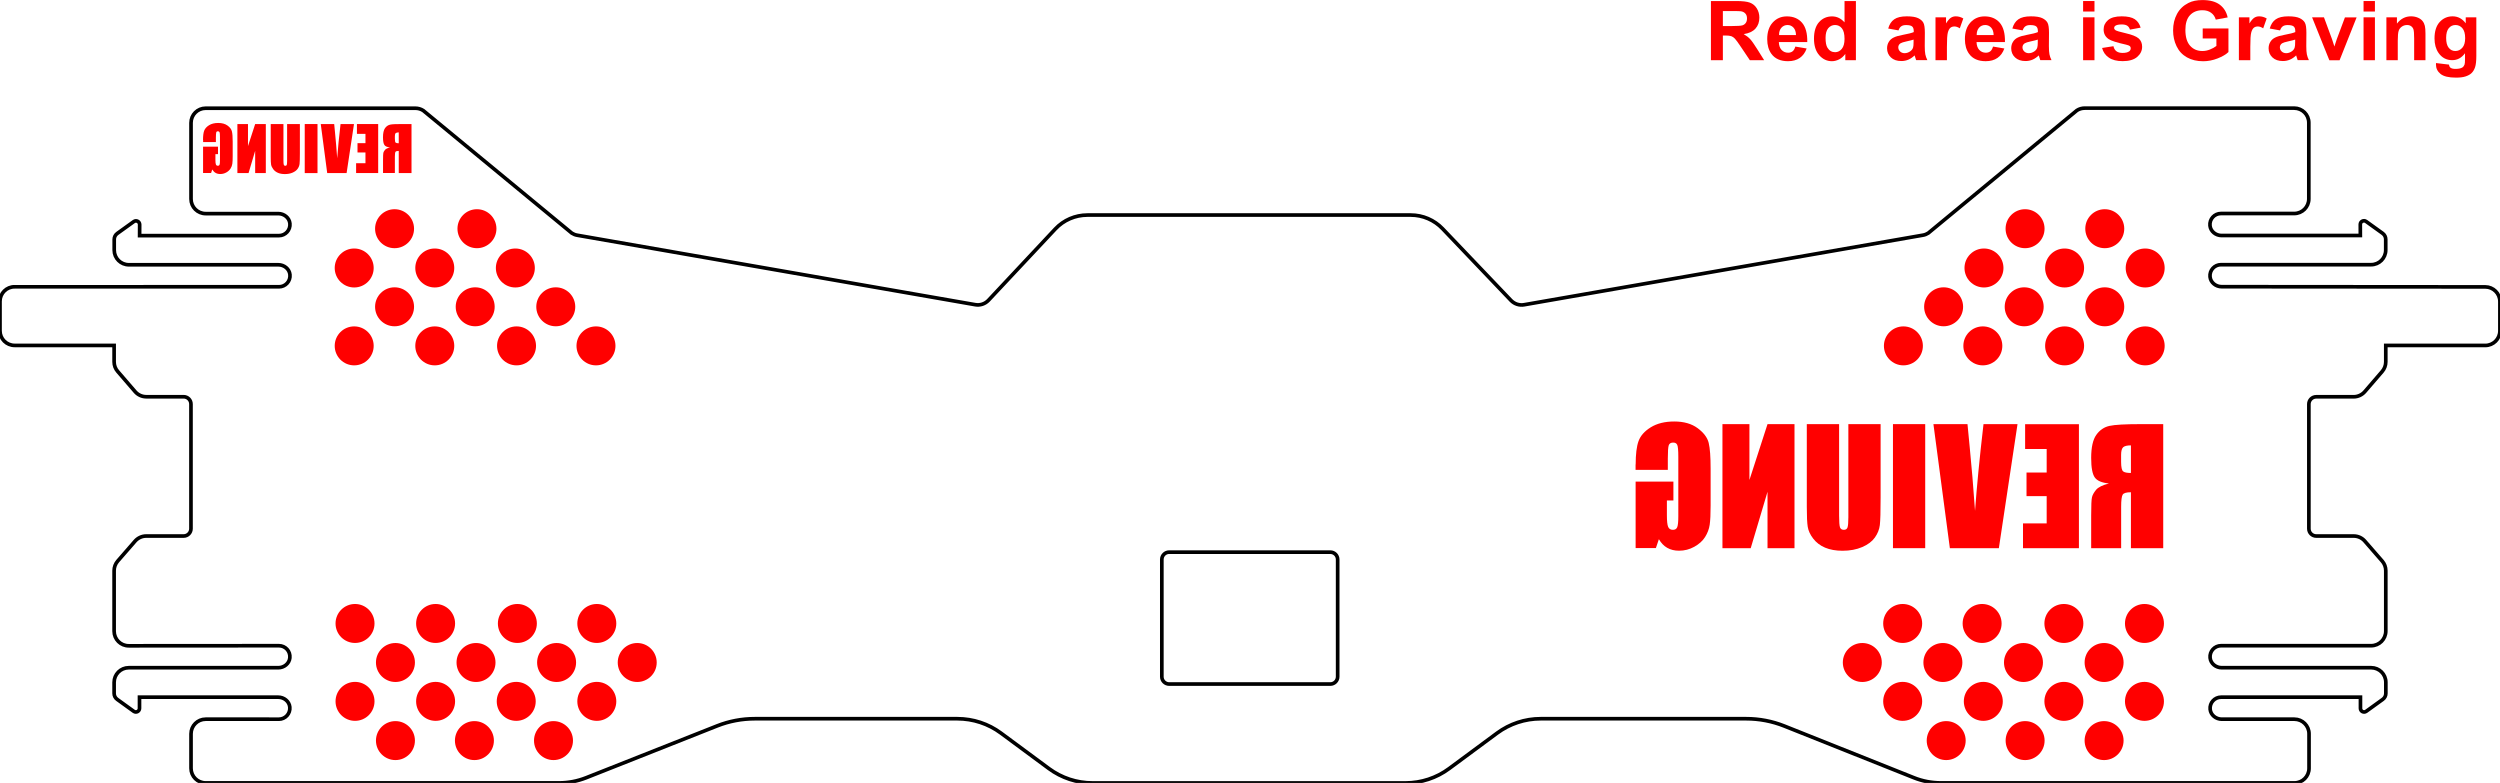 <?xml version="1.0" encoding="utf-8"?>
<!-- Generator: Adobe Illustrator 24.0.1, SVG Export Plug-In . SVG Version: 6.00 Build 0)  -->
<svg version="1.1" xmlns="http://www.w3.org/2000/svg" xmlns:xlink="http://www.w3.org/1999/xlink" x="0px" y="0px"
	 viewBox="0 0 483.7 151.48" style="enable-background:new 0 0 483.7 151.48;" xml:space="preserve">
<style type="text/css">
	.st0{fill:none;stroke:#000000;stroke-width:0.709;stroke-miterlimit:10;}
	.st1{fill:#FF0000;}
</style>
<g id="cut">
	<path class="st0" d="M429.84,55.47c-1.11,0-2.13-0.8-2.24-1.91c-0.13-1.27,0.87-2.35,2.11-2.35h29.05c1.57,0,2.83-1.27,2.83-2.83
		l0-2.08c0-0.46-0.22-0.88-0.59-1.15l-3.2-2.3c-0.47-0.34-1.14,0-1.13,0.58l0.01,2.14l-26.85,0c-1.11,0-2.13-0.8-2.24-1.91
		c-0.13-1.27,0.87-2.35,2.11-2.35h14.18c1.57,0,2.83-1.27,2.83-2.83l0-14.73c0-1.57-1.27-2.83-2.83-2.83h-40.52
		c-0.54,0-1.07,0.15-1.52,0.44l-28.76,23.74c-0.31,0.2-0.66,0.34-1.03,0.4L294.9,58.96c-0.94,0.17-1.89-0.15-2.55-0.83l-13.24-13.88
		c-1.6-1.68-3.83-2.64-6.15-2.64h-62.57c-2.35,0-4.6,0.97-6.21,2.69l-12.93,13.8c-0.66,0.7-1.62,1.02-2.56,0.85l-77.02-13.44
		c-0.37-0.06-0.71-0.2-1.03-0.4L81.88,21.38c-0.46-0.29-0.98-0.44-1.52-0.44H39.79c-1.57,0-2.83,1.27-2.83,2.83l0,14.73
		c0,1.57,1.27,2.83,2.83,2.83l14.06,0c1.11,0,2.13,0.8,2.24,1.91c0.13,1.27-0.87,2.35-2.11,2.35l-26.97,0l0.01-2.14
		c0-0.58-0.66-0.92-1.13-0.58l-3.2,2.3c-0.37,0.27-0.59,0.69-0.59,1.15l0,2.08c0,1.57,1.27,2.83,2.83,2.83l28.93,0
		c1.11,0,2.13,0.8,2.24,1.91c0.13,1.27-0.87,2.35-2.11,2.35H22.09l-19.26,0C1.27,55.47,0,56.74,0,58.31V64
		c0,1.57,1.27,2.83,2.83,2.83l19.25,0l0,3.18c0,0.68,0.24,1.34,0.69,1.85l3.38,3.92c0.54,0.62,1.32,0.98,2.15,0.98l7.23,0
		c0.78,0,1.42,0.63,1.42,1.42l0,24.11c0,0.78-0.63,1.42-1.42,1.42l-7.24,0c-0.82,0-1.6,0.36-2.14,0.97l-3.37,3.87
		c-0.45,0.52-0.7,1.18-0.7,1.86l0,11.71c0,1.57,1.27,2.84,2.84,2.83l29.05-0.02c1.25,0,2.24,1.07,2.11,2.35
		c-0.11,1.11-1.12,1.91-2.24,1.91l-28.93,0c-1.57,0-2.83,1.27-2.83,2.83v2.14c0,0.46,0.22,0.88,0.59,1.15l3.2,2.31
		c0.47,0.34,1.12,0,1.12-0.57v-2.16l26.84,0c1.11,0,2.13,0.8,2.24,1.91c0.13,1.27-0.87,2.35-2.11,2.35H39.79
		c-1.57,0-2.83,1.27-2.83,2.83v6.67c0,1.57,1.27,2.83,2.83,2.83h68.37c1.79,0,3.56-0.34,5.22-0.99l25.36-10.04
		c2.32-0.92,4.8-1.39,7.3-1.39l39.19,0c3.03,0,5.99,0.97,8.43,2.78l9.29,6.87c2.44,1.8,5.39,2.78,8.43,2.78h60.56
		c3.03,0,5.99-0.97,8.43-2.78l9.29-6.87c2.44-1.8,5.39-2.78,8.43-2.78l39.77,0c2.52,0,5.02,0.48,7.36,1.41l25.07,10
		c1.67,0.67,3.45,1.01,5.25,1.01h68.38c1.57,0,2.83-1.27,2.83-2.83v-6.67c0-1.57-1.27-2.83-2.83-2.83l-14.06,0
		c-1.11,0-2.13-0.8-2.24-1.91c-0.13-1.27,0.87-2.35,2.11-2.35l26.97,0v2.16c0,0.58,0.65,0.91,1.12,0.57l3.2-2.31
		c0.37-0.27,0.59-0.69,0.59-1.15v-2.14c0-1.57-1.27-2.83-2.83-2.83l-28.93,0c-1.11,0-2.13-0.8-2.24-1.91
		c-0.13-1.27,0.87-2.35,2.11-2.35l29.05,0c1.57,0,2.83-1.27,2.83-2.83l0-11.69c0-0.68-0.25-1.35-0.7-1.86l-3.37-3.87
		c-0.54-0.62-1.32-0.97-2.14-0.97l-7.25,0c-0.78,0-1.42-0.63-1.42-1.42V78.19c0-0.78,0.63-1.42,1.42-1.42h7.24
		c0.82,0,1.61-0.36,2.15-0.98l3.38-3.92c0.44-0.51,0.69-1.17,0.69-1.85l0-3.18l19.25,0c1.57,0,2.83-1.27,2.83-2.83v-5.67
		c0-1.56-1.27-2.83-2.83-2.83L429.84,55.47z M257.39,132.35h-31.18c-0.78,0-1.42-0.63-1.42-1.42v-22.68c0-0.78,0.63-1.42,1.42-1.42
		h31.18c0.78,0,1.42,0.63,1.42,1.42v22.68C258.81,131.71,258.18,132.35,257.39,132.35z"/>
</g>
<g id="graving">
	<g>
		<path class="st1" d="M418.53,106.07h-6.24V95.24c-0.86,0-1.39,0.15-1.59,0.46c-0.2,0.31-0.3,1.1-0.3,2.39v7.98h-5.8v-6.33
			c0-1.94,0.05-3.12,0.16-3.55c0.1-0.43,0.37-0.9,0.79-1.42c0.43-0.51,1.26-0.92,2.49-1.23c-1.36-0.13-2.28-0.51-2.74-1.16
			c-0.46-0.64-0.7-1.9-0.7-3.77c0-2.05,0.33-3.54,0.99-4.47c0.66-0.93,1.51-1.51,2.55-1.74c1.04-0.23,3.04-0.34,5.98-0.34h4.42
			V106.07z M410.8,86.52c-0.27,0.24-0.41,0.74-0.41,1.5v1.32c0,1.06,0.14,1.68,0.42,1.88s0.77,0.29,1.48,0.29v-5.34
			C411.57,86.17,411.07,86.29,410.8,86.52z"/>
		<path class="st1" d="M402.23,106.07h-10.82v-4.8h4.58v-5.28h-3.9v-4.57h3.9v-4.55h-4.17v-4.8h10.41V106.07z"/>
		<path class="st1" d="M380.67,82.06l0.43,4.46c0.36,3.59,0.7,7.69,1.03,12.32c0.33-4.58,0.87-10.17,1.64-16.78h6.58l-3.61,24h-9.48
			l-3.18-24H380.67z"/>
		<path class="st1" d="M372.49,82.06v24h-6.24v-24H372.49z"/>
		<path class="st1" d="M355.83,82.06v17.69c0,1.2,0.06,1.95,0.17,2.28c0.11,0.32,0.37,0.48,0.76,0.48c0.35,0,0.58-0.15,0.69-0.44
			s0.17-0.96,0.17-2.01v-18h6.24v14.2c0,2.71-0.05,4.49-0.15,5.33s-0.42,1.65-0.96,2.41c-0.54,0.76-1.36,1.38-2.46,1.85
			c-1.1,0.47-2.36,0.71-3.8,0.71c-1.29,0-2.42-0.2-3.37-0.6c-0.95-0.4-1.72-0.99-2.31-1.76s-0.93-1.53-1.05-2.27
			c-0.12-0.74-0.18-2.01-0.18-3.83V82.06H355.83z"/>
		<path class="st1" d="M338.48,82.06v10.81l3.5-10.81h5.22v24h-5.22V95.15l-3.25,10.91h-5.47v-24H338.48z"/>
		<path class="st1" d="M316.47,89.86c0-1.97,0.18-3.47,0.55-4.5c0.37-1.03,1.15-1.93,2.36-2.68c1.21-0.75,2.72-1.13,4.55-1.13
			c1.86,0,3.37,0.43,4.54,1.3s1.88,1.82,2.13,2.85c0.25,1.04,0.37,2.7,0.37,5v7.13c0,1.65-0.06,2.89-0.18,3.71s-0.42,1.61-0.89,2.36
			c-0.47,0.75-1.17,1.38-2.09,1.89s-1.9,0.76-2.95,0.76c-0.88,0-1.64-0.19-2.29-0.56c-0.65-0.37-1.18-0.93-1.61-1.67l-0.58,1.72
			h-3.92V93.18h7.31v3.65h-1.26v2.85c0,1.12,0.08,1.87,0.24,2.25c0.16,0.39,0.47,0.58,0.93,0.58c0.42,0,0.69-0.17,0.83-0.51
			c0.14-0.34,0.21-1.05,0.21-2.13V88.35c0-1.23-0.07-1.99-0.21-2.28c-0.14-0.3-0.4-0.44-0.79-0.44c-0.44,0-0.73,0.17-0.85,0.52
			c-0.12,0.35-0.18,1.21-0.18,2.58v2.18h-6.24V89.86z"/>
	</g>
	<g>
		<g>
			<g>
				<circle class="st1" cx="115.47" cy="120.63" r="3.77"/>
				<circle class="st1" cx="84.28" cy="120.63" r="3.77"/>
				<circle class="st1" cx="100.1" cy="120.63" r="3.77"/>
				<circle class="st1" cx="68.69" cy="120.63" r="3.77"/>
			</g>
			<g>
				<circle class="st1" cx="115.47" cy="135.7" r="3.77"/>
				<circle class="st1" cx="99.88" cy="135.7" r="3.77"/>
				<circle class="st1" cx="84.28" cy="135.7" r="3.77"/>
				<circle class="st1" cx="68.69" cy="135.7" r="3.77"/>
			</g>
			<g>
				<circle class="st1" cx="123.29" cy="128.18" r="3.77"/>
				<circle class="st1" cx="107.69" cy="128.18" r="3.77"/>
				<circle class="st1" cx="92.1" cy="128.18" r="3.77"/>
				<circle class="st1" cx="76.51" cy="128.18" r="3.77"/>
			</g>
			<g>
				<circle class="st1" cx="76.51" cy="143.29" r="3.77"/>
			</g>
			<g>
				<circle class="st1" cx="91.79" cy="143.29" r="3.77"/>
			</g>
			<g>
				<circle class="st1" cx="107.09" cy="143.29" r="3.77"/>
			</g>
		</g>
		<g>
			<g>
				<circle class="st1" cx="368.13" cy="120.63" r="3.77"/>
				<circle class="st1" cx="399.32" cy="120.63" r="3.77"/>
				<circle class="st1" cx="383.5" cy="120.63" r="3.77"/>
				<circle class="st1" cx="414.91" cy="120.63" r="3.77"/>
			</g>
			<g>
				<circle class="st1" cx="368.13" cy="135.7" r="3.77"/>
				<circle class="st1" cx="383.73" cy="135.7" r="3.77"/>
				<circle class="st1" cx="399.32" cy="135.7" r="3.77"/>
				<circle class="st1" cx="414.91" cy="135.7" r="3.77"/>
			</g>
			<g>
				<circle class="st1" cx="360.32" cy="128.18" r="3.77"/>
				<circle class="st1" cx="375.91" cy="128.18" r="3.77"/>
				<circle class="st1" cx="391.5" cy="128.18" r="3.77"/>
				<circle class="st1" cx="407.1" cy="128.18" r="3.77"/>
			</g>
			<g>
				<circle class="st1" cx="407.1" cy="143.29" r="3.77"/>
			</g>
			<g>
				<circle class="st1" cx="391.82" cy="143.29" r="3.77"/>
			</g>
			<g>
				<circle class="st1" cx="376.55" cy="143.29" r="3.77"/>
			</g>
		</g>
	</g>
	<g>
		<g>
			<g>
				<circle class="st1" cx="115.31" cy="66.92" r="3.77"/>
				<circle class="st1" cx="84.12" cy="66.92" r="3.77"/>
				<circle class="st1" cx="99.94" cy="66.92" r="3.77"/>
				<circle class="st1" cx="68.53" cy="66.92" r="3.77"/>
			</g>
			<g>
				<circle class="st1" cx="99.71" cy="51.85" r="3.77"/>
				<circle class="st1" cx="84.12" cy="51.85" r="3.77"/>
				<circle class="st1" cx="68.53" cy="51.85" r="3.77"/>
			</g>
			<g>
				<circle class="st1" cx="107.53" cy="59.36" r="3.77"/>
				<circle class="st1" cx="91.94" cy="59.36" r="3.77"/>
				<circle class="st1" cx="76.34" cy="59.36" r="3.77"/>
			</g>
			<g>
				<circle class="st1" cx="76.34" cy="44.25" r="3.77"/>
			</g>
			<g>
				<circle class="st1" cx="92.28" cy="44.25" r="3.77"/>
			</g>
		</g>
		<g>
			<g>
				<circle class="st1" cx="368.27" cy="66.92" r="3.77"/>
				<circle class="st1" cx="399.46" cy="66.92" r="3.77"/>
				<circle class="st1" cx="383.64" cy="66.92" r="3.77"/>
				<circle class="st1" cx="415.05" cy="66.92" r="3.77"/>
			</g>
			<g>
				<circle class="st1" cx="383.86" cy="51.85" r="3.77"/>
				<circle class="st1" cx="399.46" cy="51.85" r="3.77"/>
				<circle class="st1" cx="415.05" cy="51.85" r="3.77"/>
			</g>
			<g>
				<circle class="st1" cx="376.05" cy="59.36" r="3.77"/>
				<circle class="st1" cx="391.64" cy="59.36" r="3.77"/>
				<circle class="st1" cx="407.23" cy="59.36" r="3.77"/>
			</g>
			<g>
				<circle class="st1" cx="407.23" cy="44.25" r="3.77"/>
			</g>
			<g>
				<circle class="st1" cx="391.81" cy="44.25" r="3.77"/>
			</g>
		</g>
	</g>
	<g>
		<path class="st1" d="M79.62,33.48h-2.47V29.2c-0.34,0-0.55,0.06-0.63,0.18s-0.12,0.44-0.12,0.94v3.15h-2.29v-2.5
			c0-0.77,0.02-1.23,0.06-1.4s0.15-0.36,0.31-0.56s0.5-0.37,0.98-0.49c-0.54-0.05-0.9-0.2-1.08-0.46s-0.28-0.75-0.28-1.49
			c0-0.81,0.13-1.4,0.39-1.77s0.6-0.6,1.01-0.69S76.71,24,77.87,24h1.75V33.48z M76.56,25.76c-0.11,0.09-0.16,0.29-0.16,0.59v0.52
			c0,0.42,0.06,0.67,0.17,0.74s0.31,0.11,0.58,0.11v-2.11C76.87,25.62,76.67,25.67,76.56,25.76z"/>
		<path class="st1" d="M73.18,33.48H68.9v-1.9h1.81V29.5h-1.54v-1.8h1.54v-1.8h-1.65V24h4.11V33.48z"/>
		<path class="st1" d="M64.66,24l0.17,1.76c0.14,1.42,0.28,3.04,0.41,4.87c0.13-1.81,0.34-4.02,0.65-6.63h2.6l-1.43,9.49h-3.75
			L62.06,24H64.66z"/>
		<path class="st1" d="M61.43,24v9.49h-2.47V24H61.43z"/>
		<path class="st1" d="M54.84,24v6.99c0,0.47,0.02,0.77,0.07,0.9s0.15,0.19,0.3,0.19c0.14,0,0.23-0.06,0.27-0.17
			s0.07-0.38,0.07-0.79V24h2.47v5.61c0,1.07-0.02,1.77-0.06,2.11s-0.17,0.65-0.38,0.95s-0.54,0.54-0.97,0.73s-0.93,0.28-1.5,0.28
			c-0.51,0-0.96-0.08-1.33-0.24s-0.68-0.39-0.91-0.7s-0.37-0.61-0.42-0.9s-0.07-0.8-0.07-1.51V24H54.84z"/>
		<path class="st1" d="M47.98,24v4.27L49.37,24h2.06v9.49h-2.06v-4.31l-1.28,4.31h-2.16V24H47.98z"/>
		<path class="st1" d="M39.28,27.08c0-0.78,0.07-1.37,0.22-1.78s0.46-0.76,0.93-1.06s1.08-0.45,1.8-0.45c0.73,0,1.33,0.17,1.8,0.51
			s0.74,0.72,0.84,1.13s0.15,1.07,0.15,1.97v2.82c0,0.65-0.02,1.14-0.07,1.47s-0.16,0.64-0.35,0.93s-0.46,0.55-0.82,0.75
			s-0.75,0.3-1.16,0.3c-0.35,0-0.65-0.07-0.91-0.22c-0.26-0.15-0.47-0.37-0.64-0.66l-0.23,0.68h-1.55v-5.09h2.89v1.44h-0.5v1.13
			c0,0.44,0.03,0.74,0.1,0.89s0.19,0.23,0.37,0.23c0.16,0,0.27-0.07,0.33-0.2s0.08-0.42,0.08-0.84v-4.55c0-0.48-0.03-0.79-0.08-0.9
			s-0.16-0.18-0.31-0.18c-0.18,0-0.29,0.07-0.33,0.21s-0.07,0.48-0.07,1.02v0.86h-2.47V27.08z"/>
	</g>
	<g>
		<path class="st1" d="M331.03,11.65V0.2h4.87c1.22,0,2.11,0.1,2.67,0.31c0.55,0.21,1,0.57,1.33,1.1c0.33,0.53,0.5,1.13,0.5,1.8
			c0,0.86-0.25,1.57-0.76,2.13c-0.51,0.56-1.26,0.91-2.27,1.06c0.5,0.29,0.91,0.61,1.24,0.96c0.33,0.35,0.76,0.97,1.32,1.86
			l1.4,2.23h-2.77l-1.67-2.49c-0.59-0.89-1-1.45-1.22-1.68c-0.22-0.23-0.45-0.39-0.7-0.48c-0.25-0.09-0.63-0.13-1.16-0.13h-0.47
			v4.78H331.03z M333.34,5.04h1.71c1.11,0,1.8-0.05,2.08-0.14c0.28-0.09,0.49-0.25,0.65-0.48c0.16-0.23,0.23-0.52,0.23-0.86
			c0-0.39-0.1-0.7-0.31-0.93c-0.21-0.24-0.5-0.39-0.87-0.45c-0.19-0.03-0.75-0.04-1.69-0.04h-1.8V5.04z"/>
		<path class="st1" d="M347.36,9.01l2.19,0.37c-0.28,0.8-0.73,1.41-1.33,1.83c-0.61,0.42-1.37,0.63-2.28,0.63
			c-1.44,0-2.51-0.47-3.2-1.41c-0.55-0.75-0.82-1.71-0.82-2.86c0-1.38,0.36-2.45,1.08-3.23c0.72-0.78,1.63-1.17,2.73-1.17
			c1.23,0,2.21,0.41,2.92,1.22c0.71,0.82,1.05,2.06,1.02,3.75h-5.5c0.02,0.65,0.19,1.16,0.53,1.52c0.34,0.36,0.76,0.54,1.27,0.54
			c0.34,0,0.63-0.09,0.87-0.28S347.24,9.42,347.36,9.01z M347.49,6.79c-0.02-0.64-0.18-1.12-0.49-1.45c-0.31-0.33-0.69-0.5-1.14-0.5
			c-0.48,0-0.88,0.17-1.19,0.52c-0.31,0.35-0.47,0.82-0.46,1.42H347.49z"/>
		<path class="st1" d="M359.07,11.65h-2.04v-1.22c-0.34,0.47-0.74,0.83-1.2,1.06s-0.93,0.35-1.39,0.35c-0.95,0-1.77-0.38-2.45-1.15
			c-0.68-0.77-1.02-1.84-1.02-3.21c0-1.41,0.33-2.48,0.99-3.21c0.66-0.73,1.5-1.1,2.51-1.1c0.93,0,1.73,0.39,2.41,1.16V0.2h2.2
			V11.65z M353.21,7.32c0,0.89,0.12,1.53,0.37,1.92c0.35,0.57,0.85,0.86,1.48,0.86c0.5,0,0.93-0.21,1.29-0.64
			c0.35-0.43,0.53-1.07,0.53-1.93c0-0.95-0.17-1.64-0.52-2.06c-0.34-0.42-0.78-0.63-1.32-0.63c-0.52,0-0.96,0.21-1.31,0.62
			S353.21,6.5,353.21,7.32z"/>
		<path class="st1" d="M367.32,5.88l-1.99-0.36c0.22-0.8,0.61-1.4,1.16-1.78c0.55-0.39,1.36-0.58,2.44-0.58
			c0.98,0,1.71,0.12,2.19,0.35c0.48,0.23,0.82,0.53,1.01,0.88c0.2,0.36,0.29,1.01,0.29,1.96l-0.02,2.56c0,0.73,0.04,1.27,0.11,1.61
			c0.07,0.35,0.2,0.72,0.39,1.11h-2.17c-0.06-0.15-0.13-0.36-0.21-0.65c-0.04-0.13-0.06-0.22-0.08-0.26
			c-0.38,0.36-0.78,0.64-1.2,0.82c-0.43,0.18-0.88,0.27-1.37,0.27c-0.85,0-1.53-0.23-2.02-0.7c-0.49-0.46-0.74-1.05-0.74-1.76
			c0-0.47,0.11-0.89,0.34-1.25c0.22-0.37,0.54-0.65,0.94-0.84c0.4-0.2,0.99-0.37,1.75-0.51c1.03-0.19,1.74-0.37,2.13-0.54V6.02
			c0-0.42-0.1-0.72-0.31-0.9c-0.21-0.18-0.6-0.27-1.18-0.27c-0.39,0-0.7,0.08-0.91,0.23C367.63,5.23,367.45,5.5,367.32,5.88z
			 M370.25,7.66c-0.28,0.09-0.73,0.21-1.34,0.34c-0.61,0.13-1.01,0.26-1.2,0.38c-0.29,0.2-0.43,0.46-0.43,0.77
			c0,0.31,0.11,0.57,0.34,0.8c0.23,0.22,0.52,0.34,0.88,0.34c0.4,0,0.77-0.13,1.13-0.39c0.27-0.2,0.44-0.44,0.52-0.73
			c0.06-0.19,0.09-0.54,0.09-1.07V7.66z"/>
		<path class="st1" d="M376.68,11.65h-2.2v-8.3h2.04v1.18c0.35-0.56,0.66-0.92,0.94-1.1c0.28-0.18,0.59-0.27,0.95-0.27
			c0.5,0,0.98,0.14,1.45,0.41l-0.68,1.91c-0.37-0.24-0.71-0.36-1.03-0.36c-0.31,0-0.57,0.08-0.78,0.25
			c-0.21,0.17-0.38,0.48-0.5,0.92c-0.12,0.44-0.18,1.37-0.18,2.78V11.65z"/>
		<path class="st1" d="M385.61,9.01l2.19,0.37c-0.28,0.8-0.73,1.41-1.33,1.83c-0.61,0.42-1.37,0.63-2.28,0.63
			c-1.44,0-2.51-0.47-3.2-1.41c-0.55-0.75-0.82-1.71-0.82-2.86c0-1.38,0.36-2.45,1.08-3.23c0.72-0.78,1.63-1.17,2.73-1.17
			c1.23,0,2.21,0.41,2.92,1.22c0.71,0.82,1.05,2.06,1.02,3.75h-5.5c0.02,0.65,0.19,1.16,0.53,1.52c0.34,0.36,0.76,0.54,1.27,0.54
			c0.34,0,0.63-0.09,0.87-0.28S385.49,9.42,385.61,9.01z M385.73,6.79c-0.02-0.64-0.18-1.12-0.49-1.45c-0.31-0.33-0.69-0.5-1.14-0.5
			c-0.48,0-0.88,0.17-1.19,0.52c-0.31,0.35-0.47,0.82-0.46,1.42H385.73z"/>
		<path class="st1" d="M391.34,5.88l-1.99-0.36c0.22-0.8,0.61-1.4,1.16-1.78c0.55-0.39,1.36-0.58,2.44-0.58
			c0.98,0,1.71,0.12,2.19,0.35c0.48,0.23,0.82,0.53,1.01,0.88c0.2,0.36,0.29,1.01,0.29,1.96l-0.02,2.56c0,0.73,0.04,1.27,0.11,1.61
			c0.07,0.35,0.2,0.72,0.39,1.11h-2.17c-0.06-0.15-0.13-0.36-0.21-0.65c-0.04-0.13-0.06-0.22-0.08-0.26
			c-0.38,0.36-0.78,0.64-1.2,0.82c-0.43,0.18-0.88,0.27-1.37,0.27c-0.85,0-1.53-0.23-2.02-0.7c-0.49-0.46-0.74-1.05-0.74-1.76
			c0-0.47,0.11-0.89,0.34-1.25c0.22-0.37,0.54-0.65,0.94-0.84c0.4-0.2,0.99-0.37,1.75-0.51c1.03-0.19,1.74-0.37,2.13-0.54V6.02
			c0-0.42-0.1-0.72-0.31-0.9c-0.21-0.18-0.6-0.27-1.18-0.27c-0.39,0-0.7,0.08-0.91,0.23C391.65,5.23,391.48,5.5,391.34,5.88z
			 M394.28,7.66C394,7.76,393.55,7.87,392.94,8c-0.61,0.13-1.01,0.26-1.2,0.38c-0.29,0.2-0.43,0.46-0.43,0.77
			c0,0.31,0.11,0.57,0.34,0.8c0.23,0.22,0.52,0.34,0.88,0.34c0.4,0,0.77-0.13,1.13-0.39c0.27-0.2,0.44-0.44,0.52-0.73
			c0.06-0.19,0.09-0.54,0.09-1.07V7.66z"/>
		<path class="st1" d="M403.04,2.23V0.2h2.2v2.03H403.04z M403.04,11.65v-8.3h2.2v8.3H403.04z"/>
		<path class="st1" d="M406.71,9.28l2.2-0.34c0.09,0.43,0.28,0.75,0.57,0.97c0.29,0.22,0.69,0.33,1.2,0.33
			c0.57,0,0.99-0.1,1.28-0.31c0.19-0.15,0.29-0.34,0.29-0.59c0-0.17-0.05-0.3-0.16-0.41c-0.11-0.1-0.35-0.2-0.73-0.29
			c-1.77-0.39-2.89-0.75-3.37-1.07c-0.66-0.45-0.98-1.07-0.98-1.87c0-0.72,0.28-1.32,0.85-1.81c0.57-0.49,1.45-0.73,2.64-0.73
			c1.14,0,1.98,0.19,2.53,0.55c0.55,0.37,0.93,0.92,1.14,1.64l-2.07,0.38c-0.09-0.32-0.26-0.57-0.5-0.74
			c-0.25-0.17-0.6-0.26-1.06-0.26c-0.58,0-0.99,0.08-1.24,0.24c-0.17,0.11-0.25,0.26-0.25,0.45c0,0.16,0.07,0.29,0.22,0.4
			c0.2,0.15,0.88,0.35,2.05,0.62c1.17,0.27,1.99,0.59,2.45,0.98c0.46,0.39,0.69,0.94,0.69,1.63c0,0.76-0.32,1.41-0.95,1.96
			c-0.64,0.55-1.58,0.82-2.82,0.82c-1.13,0-2.02-0.23-2.68-0.69C407.35,10.69,406.92,10.07,406.71,9.28z"/>
		<path class="st1" d="M426.18,7.44V5.51h4.98v4.56c-0.48,0.47-1.19,0.88-2.11,1.24c-0.92,0.36-1.85,0.54-2.79,0.54
			c-1.2,0-2.24-0.25-3.13-0.75c-0.89-0.5-1.56-1.22-2.01-2.16c-0.45-0.93-0.67-1.95-0.67-3.05c0-1.19,0.25-2.25,0.75-3.18
			c0.5-0.93,1.23-1.64,2.2-2.13c0.73-0.38,1.65-0.57,2.74-0.57c1.42,0,2.53,0.3,3.33,0.89c0.8,0.6,1.31,1.42,1.54,2.47l-2.3,0.43
			c-0.16-0.56-0.46-1.01-0.91-1.33c-0.45-0.33-1-0.49-1.67-0.49c-1.01,0-1.81,0.32-2.41,0.96c-0.6,0.64-0.89,1.59-0.89,2.85
			c0,1.36,0.3,2.38,0.91,3.06c0.6,0.68,1.4,1.02,2.38,1.02c0.48,0,0.97-0.09,1.46-0.29c0.49-0.19,0.9-0.42,1.25-0.69V7.44H426.18z"
			/>
		<path class="st1" d="M435.38,11.65h-2.2v-8.3h2.04v1.18c0.35-0.56,0.66-0.92,0.94-1.1c0.28-0.18,0.59-0.27,0.95-0.27
			c0.5,0,0.98,0.14,1.45,0.41l-0.68,1.91c-0.37-0.24-0.71-0.36-1.03-0.36c-0.31,0-0.57,0.08-0.78,0.25
			c-0.21,0.17-0.38,0.48-0.5,0.92c-0.12,0.44-0.18,1.37-0.18,2.78V11.65z"/>
		<path class="st1" d="M441.14,5.88l-1.99-0.36c0.22-0.8,0.61-1.4,1.16-1.78c0.55-0.39,1.36-0.58,2.44-0.58
			c0.98,0,1.71,0.12,2.19,0.35c0.48,0.23,0.82,0.53,1.01,0.88c0.2,0.36,0.29,1.01,0.29,1.96l-0.02,2.56c0,0.73,0.04,1.27,0.11,1.61
			c0.07,0.35,0.2,0.72,0.39,1.11h-2.17c-0.06-0.15-0.13-0.36-0.21-0.65c-0.04-0.13-0.06-0.22-0.08-0.26
			c-0.38,0.36-0.78,0.64-1.2,0.82c-0.43,0.18-0.88,0.27-1.37,0.27c-0.85,0-1.53-0.23-2.02-0.7c-0.49-0.46-0.74-1.05-0.74-1.76
			c0-0.47,0.11-0.89,0.34-1.25c0.22-0.37,0.54-0.65,0.94-0.84c0.4-0.2,0.99-0.37,1.75-0.51c1.03-0.19,1.74-0.37,2.13-0.54V6.02
			c0-0.42-0.1-0.72-0.31-0.9c-0.21-0.18-0.6-0.27-1.18-0.27c-0.39,0-0.7,0.08-0.91,0.23C441.46,5.23,441.28,5.5,441.14,5.88z
			 M444.08,7.66c-0.28,0.09-0.73,0.21-1.34,0.34c-0.61,0.13-1.01,0.26-1.2,0.38c-0.29,0.2-0.43,0.46-0.43,0.77
			c0,0.31,0.11,0.57,0.34,0.8c0.23,0.22,0.52,0.34,0.88,0.34c0.4,0,0.77-0.13,1.13-0.39c0.27-0.2,0.44-0.44,0.52-0.73
			c0.06-0.19,0.09-0.54,0.09-1.07V7.66z"/>
		<path class="st1" d="M450.68,11.65l-3.34-8.3h2.3l1.56,4.23L451.66,9c0.12-0.36,0.2-0.6,0.23-0.71c0.07-0.23,0.15-0.47,0.23-0.7
			l1.58-4.23h2.26l-3.3,8.3H450.68z"/>
		<path class="st1" d="M457.3,2.23V0.2h2.2v2.03H457.3z M457.3,11.65v-8.3h2.2v8.3H457.3z"/>
		<path class="st1" d="M469.29,11.65h-2.2V7.41c0-0.9-0.05-1.48-0.14-1.74c-0.09-0.26-0.25-0.47-0.46-0.61
			c-0.21-0.15-0.46-0.22-0.76-0.22c-0.38,0-0.72,0.1-1.02,0.31c-0.3,0.21-0.51,0.48-0.62,0.83c-0.11,0.34-0.17,0.98-0.17,1.91v3.76
			h-2.2v-8.3h2.04v1.22c0.72-0.94,1.64-1.41,2.73-1.41c0.48,0,0.93,0.09,1.33,0.26c0.4,0.17,0.7,0.4,0.91,0.67
			c0.21,0.27,0.35,0.58,0.43,0.92c0.08,0.34,0.12,0.84,0.12,1.48V11.65z"/>
		<path class="st1" d="M471.32,12.2l2.51,0.3c0.04,0.29,0.14,0.49,0.29,0.6c0.21,0.16,0.54,0.23,0.98,0.23c0.57,0,1-0.09,1.29-0.26
			c0.19-0.11,0.34-0.3,0.44-0.55c0.07-0.18,0.1-0.52,0.1-1.01V10.3c-0.66,0.9-1.48,1.34-2.48,1.34c-1.11,0-2-0.47-2.65-1.41
			c-0.51-0.74-0.77-1.67-0.77-2.78c0-1.39,0.33-2.45,1-3.19c0.67-0.73,1.5-1.1,2.5-1.1c1.03,0,1.87,0.45,2.54,1.35V3.35h2.05v7.45
			c0,0.98-0.08,1.71-0.24,2.2c-0.16,0.48-0.39,0.86-0.68,1.14c-0.29,0.28-0.68,0.49-1.17,0.65c-0.49,0.16-1.1,0.23-1.85,0.23
			c-1.41,0-2.4-0.24-2.99-0.72c-0.59-0.48-0.88-1.09-0.88-1.83C471.31,12.39,471.31,12.3,471.32,12.2z M473.28,7.33
			c0,0.88,0.17,1.52,0.51,1.93c0.34,0.41,0.76,0.61,1.26,0.61c0.54,0,0.99-0.21,1.36-0.63c0.37-0.42,0.55-1.04,0.55-1.86
			c0-0.86-0.18-1.5-0.53-1.91c-0.35-0.42-0.8-0.63-1.34-0.63c-0.53,0-0.96,0.2-1.3,0.61C473.45,5.87,473.28,6.49,473.28,7.33z"/>
	</g>
</g>
</svg>
